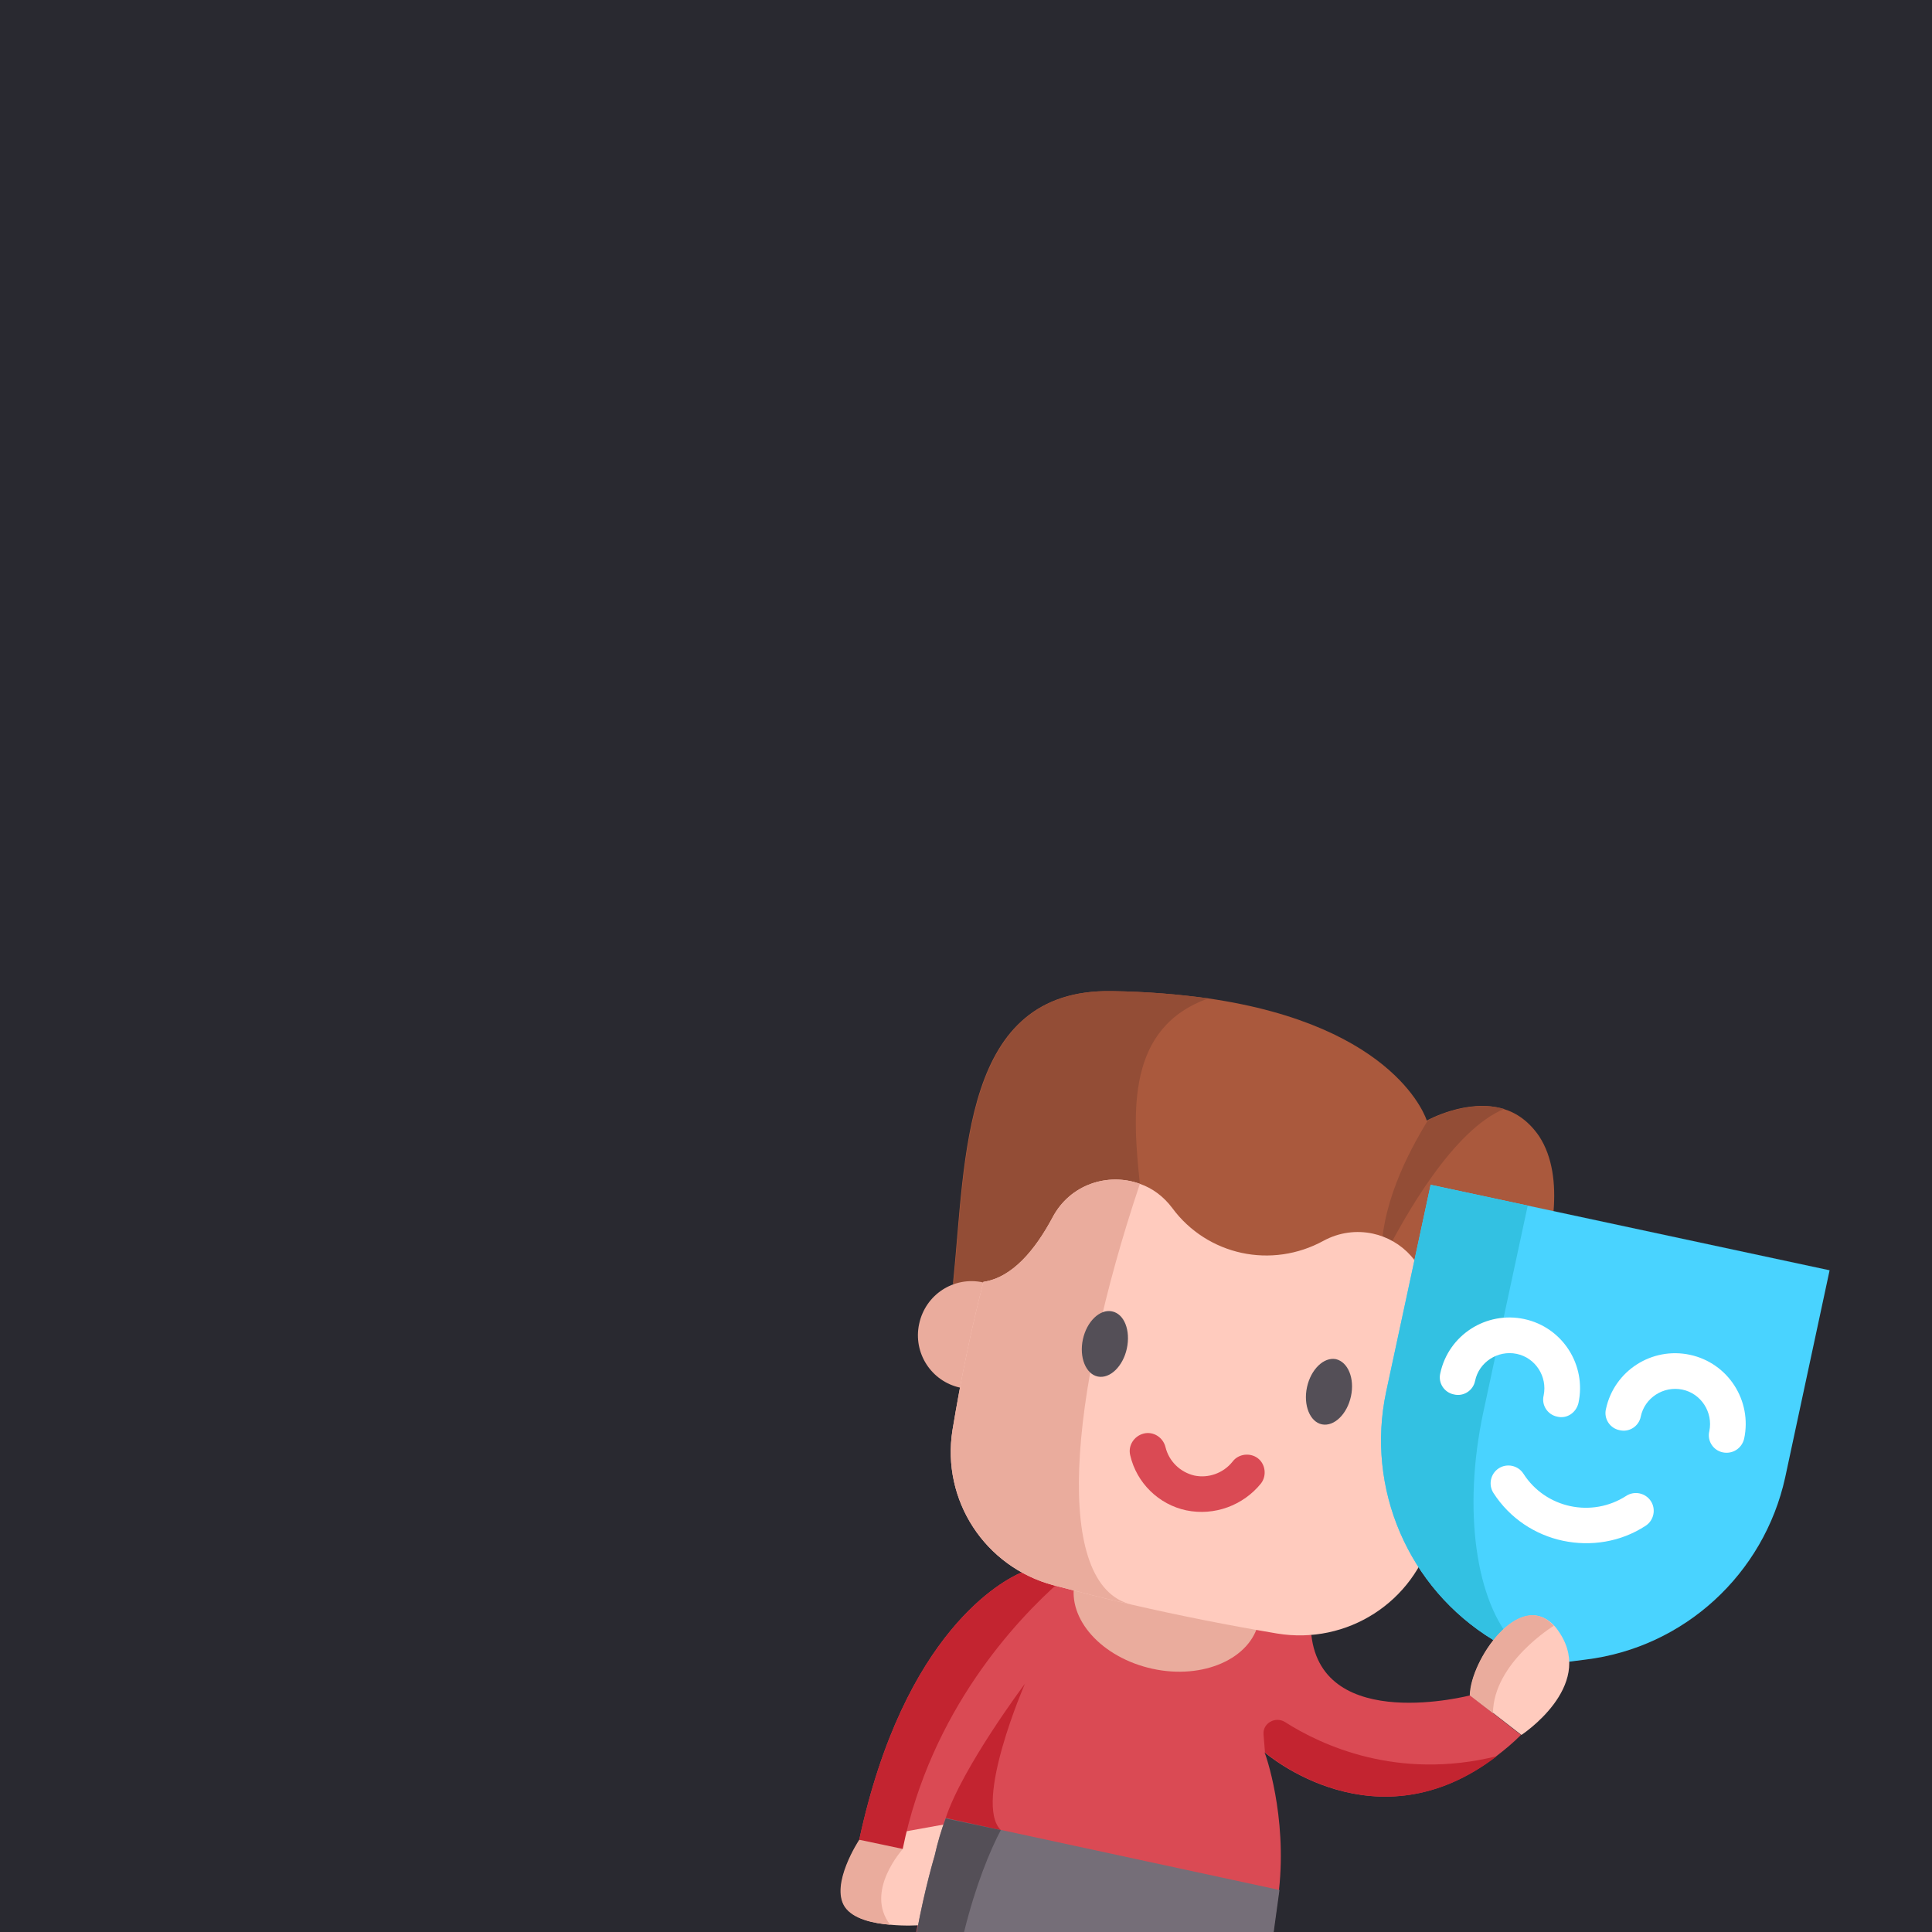 <?xml version="1.0" encoding="utf-8"?>
<!-- Generator: Adobe Illustrator 24.3.0, SVG Export Plug-In . SVG Version: 6.00 Build 0)  -->
<svg version="1.1" id="Camada_1" xmlns="http://www.w3.org/2000/svg" xmlns:xlink="http://www.w3.org/1999/xlink" x="0px" y="0px"
	 width="400px" height="400px" viewBox="0 0 400 400" style="enable-background:new 0 0 400 400;" xml:space="preserve">
<style type="text/css">
	.st0{fill:#292930;}
	.st1{fill:#DA4A54;}
	.st2{fill:#FFCBBE;}
	.st3{fill:#EAAC9D;}
	.st4{fill:#756E78;}
	.st5{fill:#C32430;}
	.st6{fill:#AA593D;}
	.st7{fill:#934D36;}
	.st8{fill:#544F57;}
	.st9{fill:#49D3FF;}
	.st10{fill:#33C1E2;}
	.st11{fill:#FFFFFF;}
</style>
<rect class="st0" width="400" height="400"/>
<path class="st1" d="M304.4,351c0,0-30.6,8-32.9-12.5l-60.1-12.9c-3.5,1.5-24.2,12-33.5,55.3l15.5,3.3c0,0-2,6.6-3.7,15.8h35.9
	c0.5-0.4,0.9-0.7,1.4-1c0.2,0.3,0.4,0.7,0.6,1h36c0.1-0.4,0.1-0.7,0.1-0.7l1.1-8c1.7-15.4-2.8-28.2-3-28.5l0,0
	c0.5,0.4,23.1,19.9,48,0.8c1.7-1.3,3.4-2.7,5.1-4.4L304.4,351z"/>
<path class="st2" d="M199,377.1l-8.8,21.5c0,0-2.7,0.2-5.8-0.1c-3.6-0.3-7.7-1.2-9.4-3.7c-3.1-4.7,3-13.9,3-13.9l6-1.1L199,377.1z"
	/>
<path class="st3" d="M184.3,398.5c-3.6-0.3-7.7-1.2-9.4-3.7c-3.1-4.7,3-13.9,3-13.9l6-1.1l3,3C187,382.8,178.9,391.5,184.3,398.5z"
	/>
<path class="st4" d="M263.7,400c0.1-0.4,0.1-0.7,0.1-0.7l1.1-8l-69.1-14.9c-0.9,2.4-1.7,5.1-2.3,7.8c0,0-2,6.6-3.7,15.8H263.7z"/>
<path class="st5" d="M309.9,363.6c-24.9,19.1-47.5-0.4-48-0.8l0,0l0,0l-0.3-3.7c-0.2-2.3,2.4-3.8,4.4-2.6
	C273.5,361.3,289.3,368.7,309.9,363.6z"/>
<path class="st3" d="M260.7,335.3c0,0.2-0.1,0.3-0.1,0.5c-1.6,7.6-11.5,12-22,9.7c-10.5-2.3-17.7-10.3-16.1-17.9
	c0-0.2,0.1-0.3,0.1-0.5"/>
<path class="st5" d="M219.6,327.3c-9.2,8.1-26.9,26.9-32.7,55.5l-9-1.9c9.3-43.3,30-53.8,33.5-55.3L219.6,327.3z"/>
<path class="st6" d="M308.1,289.1l-74-15.6l-36.8-7.7c2.7-26.2,1.7-61.1,32.8-60.6c7.5,0.1,14.1,0.7,20,1.5
	c39.4,5.7,45.3,25.3,45.3,25.3s8.4-4.7,15.9-2.4c2.7,0.8,5.3,2.6,7.4,5.7C329.6,252.2,308.1,289.1,308.1,289.1z"/>
<path class="st7" d="M311.4,229.6c-10.4,4.3-20.4,21.7-25.4,31.7c-0.4-11.4,5.5-22.6,9.6-29.3C295.5,232,303.9,227.4,311.4,229.6z"
	/>
<path class="st7" d="M236,245.1l-1.8,28.4l-36.8-7.7c2.7-26.2,1.7-61.1,32.8-60.6c7.5,0.1,14.1,0.7,20,1.5c0,0,0,0,0,0
	C233.3,212.7,234.4,230,236,245.1L236,245.1z"/>
<path class="st3" d="M298.8,308.7L298.8,308.7c6.1,1.3,12-2.5,13.3-8.5c1.3-6-2.5-11.9-8.5-13.2c-0.1,0-0.2,0-0.2,0l-99.7-21.4
	c-0.1,0-0.2,0-0.2-0.1c-6-1.3-11.9,2.5-13.2,8.6c-1.3,6,2.5,11.9,8.5,13.2l0.1,0"/>
<path class="st2" d="M300.7,300.4c-1.2,5.7-2.6,11.4-4.1,17.1c-3.8,14.2-17.7,23.1-32.2,20.7c-10.1-1.7-20.2-3.7-30.2-6l0,0
	c-5.4-1.2-10.7-2.6-16.1-4c-14.2-3.8-23.2-17.6-20.9-32.1c1.7-10.3,3.8-20.6,6.4-30.7l0,0c6-0.9,10.7-6.6,14.3-13.3
	c3.6-6.9,11.5-9.4,18.1-7c2.6,0.9,4.9,2.6,6.7,5c3.6,4.9,8.8,8.1,14.4,9.3c5.6,1.2,11.6,0.4,16.9-2.5c3.3-1.8,6.9-2.2,10.2-1.5
	c6.1,1.3,11.2,6.5,11.6,13.6c0.4,7.6,2.4,14.7,7.5,18C302.6,291.4,301.7,295.9,300.7,300.4L300.7,300.4z"/>
<path class="st3" d="M234.2,332.2c-5.4-1.2-10.7-2.6-16.1-4c-14.2-3.8-23.2-17.6-20.9-32.1c1.7-10.3,3.8-20.6,6.4-30.7l0,0
	c6-0.9,10.7-6.6,14.3-13.3c3.6-6.9,11.5-9.4,18.1-7C221,289.8,218.1,328.2,234.2,332.2L234.2,332.2z"/>
<g>
	<path class="st8" d="M230.2,271.5c-2.5-0.5-5.2,2.1-6,5.8c-0.8,3.7,0.6,7.2,3.1,7.7c2.5,0.5,5.2-2.1,6-5.8S232.8,272,230.2,271.5z"
		/>
	<path class="st8" d="M276.6,281.4c-2.5-0.5-5.2,2.1-6,5.8c-0.8,3.7,0.6,7.2,3.1,7.7c2.5,0.5,5.2-2.1,6-5.8
		C280.5,285.4,279.1,282,276.6,281.4z"/>
</g>
<path class="st1" d="M245.6,312.7c-5.7-1.2-10.3-5.7-11.6-11.4c-0.5-2,0.8-4,2.8-4.5c2-0.5,4,0.8,4.5,2.8c0.7,2.9,3,5.2,6,5.9
	c2.9,0.6,6-0.5,7.9-2.9c1.2-1.6,3.6-1.9,5.2-0.7c1.6,1.2,1.9,3.6,0.7,5.2C257.4,311.7,251.4,313.9,245.6,312.7z"/>
<path class="st9" d="M378.8,263l-82.6-17.7l-9.2,42.8c-4.3,20.1,4.6,40.7,22.1,51.4l8.9,5.4l10.3-1.3c20.4-2.5,36.9-17.7,41.3-37.7
	L378.8,263z"/>
<path class="st10" d="M318,344.9l-8.9-5.4c-17.5-10.7-26.4-31.3-22.1-51.4l9.2-42.8l20.1,4.3l-9.2,42.8c-4.3,20.1-1.6,39.4,6.6,48
	L318,344.9z"/>
<g>
	<g>
		<path class="st11" d="M322.4,293.3c-2-0.4-3.3-2.4-2.8-4.4c0.8-3.9-1.7-7.8-5.6-8.6c-3.9-0.8-7.8,1.7-8.6,5.6
			c-0.4,2-2.4,3.3-4.4,2.8c-2-0.4-3.3-2.4-2.8-4.4c1.7-7.9,9.5-12.9,17.4-11.2s12.9,9.5,11.2,17.4
			C326.3,292.5,324.4,293.8,322.4,293.3L322.4,293.3z"/>
		<path class="st11" d="M356.7,300.7c-2-0.4-3.3-2.4-2.8-4.4c0.8-3.9-1.7-7.8-5.6-8.6c-3.9-0.8-7.8,1.7-8.6,5.6
			c-0.4,2-2.4,3.3-4.4,2.8c-2-0.4-3.3-2.4-2.8-4.4c1.7-7.9,9.5-12.9,17.4-11.2s12.9,9.5,11.2,17.4
			C360.6,299.9,358.7,301.1,356.7,300.7L356.7,300.7z"/>
	</g>
	<path class="st11" d="M323.6,319c-5.7-1.2-11-4.6-14.4-9.9c-1.1-1.7-0.6-4,1.1-5.1c1.7-1.1,4-0.6,5.1,1.1
		c4.6,7.2,14.2,9.2,21.3,4.6c1.7-1.1,4-0.6,5.1,1.1c1.1,1.7,0.6,4-1.1,5.1C335.5,319.3,329.3,320.2,323.6,319z"/>
</g>
<path class="st2" d="M315,359.2l-5.8-4.5l-4.8-3.7c0-7.2,10.2-22.1,17.4-14.4l0,0c0.4,0.4,0.8,1,1.2,1.6
	C330.1,349.3,315,359.2,315,359.2L315,359.2z"/>
<path class="st3" d="M321.7,336.6L321.7,336.6c0,0-12.5,7.6-12.6,18.1l-4.8-3.7C304.4,343.8,314.6,328.8,321.7,336.6L321.7,336.6z"
	/>
<path class="st5" d="M195.8,376.4c3.5-10.6,16.4-27.8,16.4-27.8s-10.7,24.6-5,30.3"/>
<path class="st8" d="M199.6,400c2.4-9.7,5.3-16.7,7.6-21.1l-11.4-2.4c-0.9,2.4-1.7,5.1-2.3,7.8c0,0-2,6.6-3.7,15.8H199.6z"/>
</svg>

